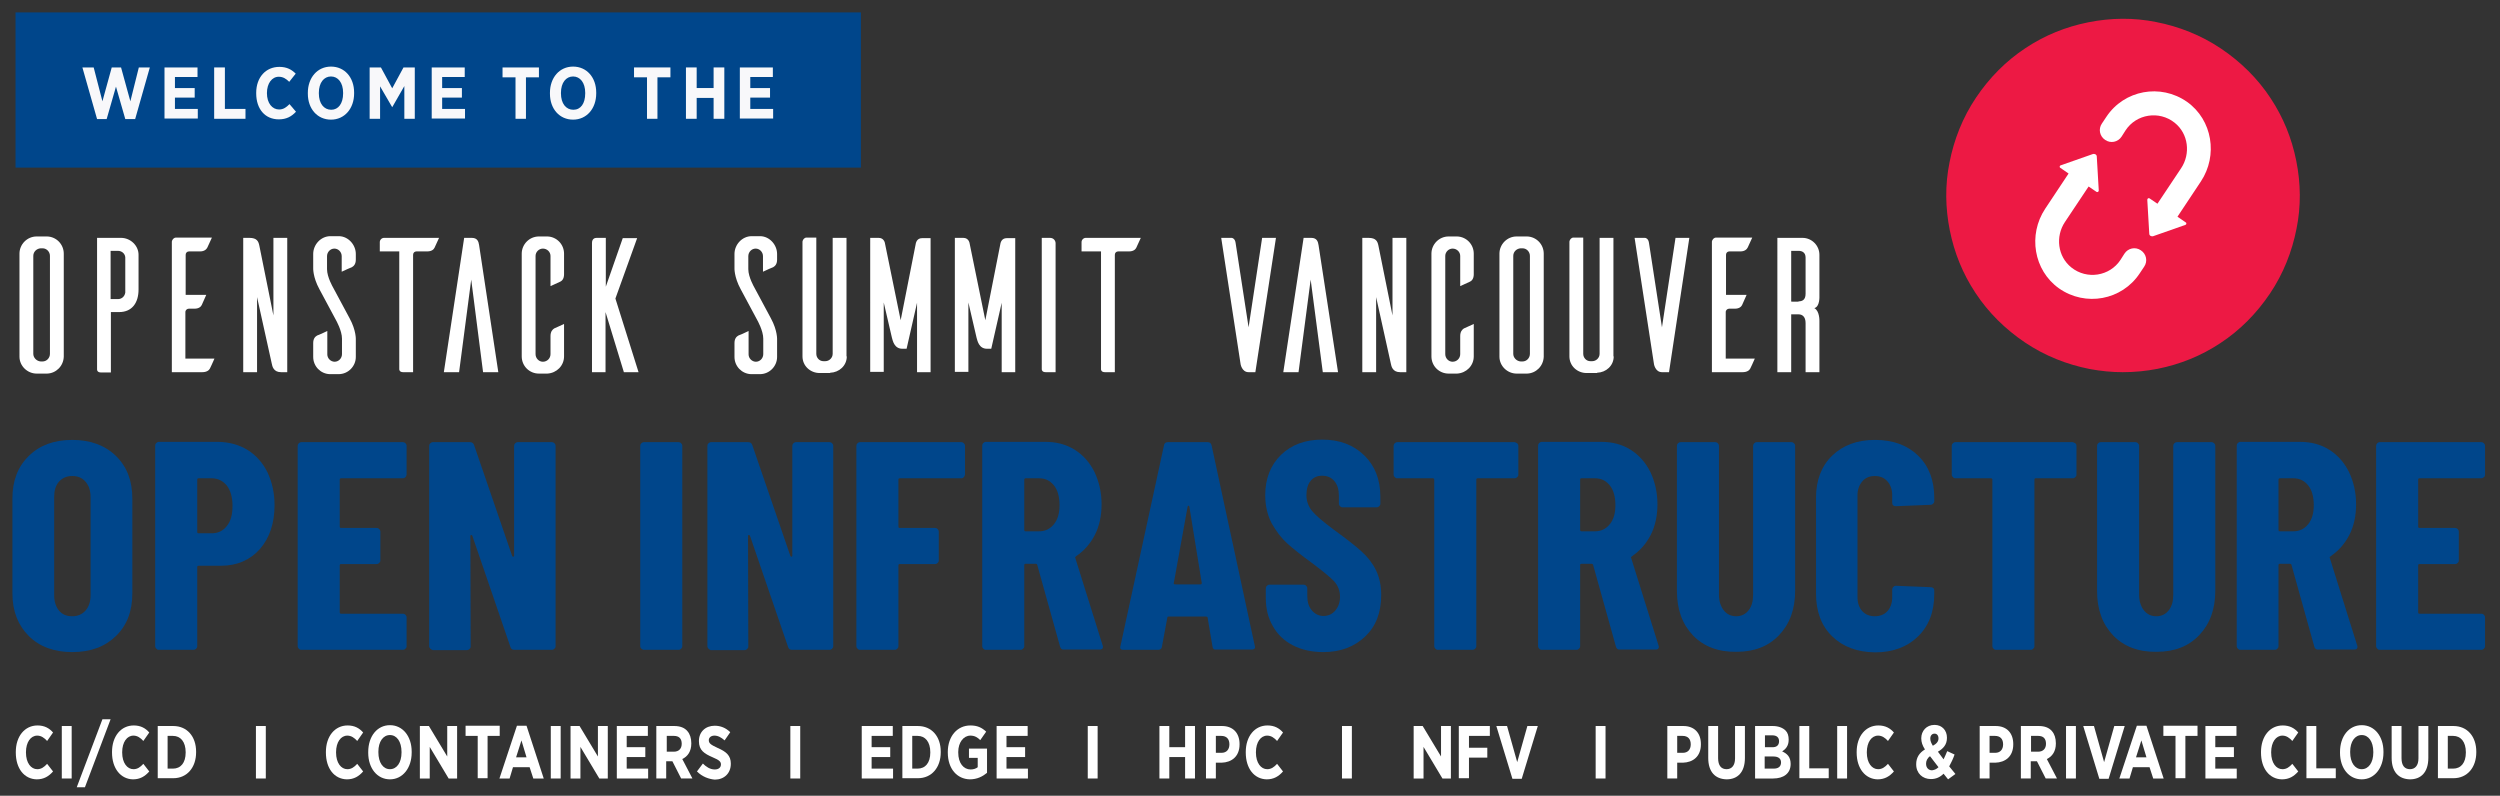 <?xml version="1.0" encoding="utf-8"?>
<!-- Generator: Adobe Illustrator 22.1.0, SVG Export Plug-In . SVG Version: 6.00 Build 0)  -->
<svg version="1.1" id="Layer_1" xmlns="http://www.w3.org/2000/svg" xmlns:xlink="http://www.w3.org/1999/xlink" x="0px" y="0px"
	 viewBox="0 0 886 282" style="enable-background:new 0 0 886 282;" xml:space="preserve">
<rect x="0" y="0" width="886" height="282" fill="#333333" stroke="none"/>
<style type="text/css">
	.st0{fill:#ED1944;}
	.st1{fill:#FFFFFF;}
	.st2{fill:#00468B;}
	.st3{fill:#F8F8FA;}
</style>
<g>
	<g>
		<g>
			<g>
				<g>
					<path class="st0" d="M752.3,131.9c-3.9,0-7.8-0.4-11.6-1.1c-8.2-1.6-16-4.7-23-9.4s-13-10.6-17.6-17.6
						c-4.5-6.8-7.5-14.2-9.1-22.2c-1.6-8-1.7-16.1-0.1-24c1.6-8.2,4.7-16,9.4-23c4.7-7,10.6-13,17.6-17.6c6.8-4.5,14.2-7.5,22.2-9.1
						c8-1.6,16.1-1.7,24-0.1c8.2,1.6,16,4.7,23,9.4s13,10.6,17.6,17.6c4.5,6.8,7.5,14.2,9.1,22.2c1.6,8,1.7,16.1,0.1,24
						c-1.6,8.2-4.7,16-9.4,23c-4.7,7-10.6,13-17.6,17.6c-6.8,4.5-14.2,7.5-22.2,9.1C760.6,131.5,756.5,131.9,752.3,131.9z"/>
				</g>
			</g>
		</g>
		<g>
			<g>
				<path class="st1" d="M753.3,46.2c3.8-5.8,11.9-7.1,17.4-2.7c4.9,3.9,5.7,11,2.3,16.1l-8.4,12.6l-2.8-1.9c-0.3-0.2-0.8,0-0.8,0.5
					l0.7,12c0,0.7,0.7,1.1,1.4,0.9l11.4-4c0.4-0.1,0.5-0.7,0.1-0.9l-2.9-2l8.3-12.5c6.1-9.2,4.1-21.8-4.9-28.2
					c-9.4-6.6-22.3-4.2-28.6,5.3l-1.6,2.4c-1.3,1.9-0.8,4.5,1.2,5.8v0c1.9,1.3,4.5,0.8,5.8-1.2L753.3,46.2z"/>
			</g>
			<g>
				<path class="st1" d="M751.5,92.1c-3.8,5.8-11.9,7.1-17.4,2.7c-4.9-3.9-5.7-11-2.3-16.1l8.4-12.6l2.8,1.9c0.3,0.2,0.8,0,0.8-0.5
					l-0.7-12c0-0.7-0.7-1.1-1.4-0.9l-11.4,4c-0.4,0.1-0.5,0.7-0.1,0.9l2.9,2l-8.3,12.5c-6.1,9.2-4.1,21.8,4.9,28.2
					c9.4,6.6,22.3,4.2,28.6-5.3l1.6-2.4c1.3-1.9,0.8-4.5-1.2-5.8v0c-1.9-1.3-4.5-0.8-5.8,1.2L751.5,92.1z"/>
			</g>
		</g>
	</g>
	<g>
		<g>
			<g>
				<path class="st1" d="M5.6,266.7v-0.2c0-5.6,3.2-9.4,7.7-9.4c2.5,0,4.2,1,5.5,2.5l-2.1,3c-1-1.1-2.1-1.9-3.5-1.9
					c-2.3,0-4,2.3-4,5.9v0.1c0,3.7,1.8,5.9,4,5.9c1.4,0,2.4-0.7,3.5-1.9l2.1,2.7c-1.5,1.7-3.2,2.8-5.8,2.8
					C8.6,276.1,5.6,272.4,5.6,266.7z"/>
				<path class="st1" d="M21.9,257.3h3.5v18.6h-3.5V257.3z"/>
				<path class="st1" d="M36.3,254.9h2.9L30.1,279h-2.9L36.3,254.9z"/>
				<path class="st1" d="M39.7,266.7v-0.2c0-5.6,3.2-9.4,7.7-9.4c2.5,0,4.2,1,5.5,2.5l-2.1,3c-1-1.1-2.1-1.9-3.5-1.9
					c-2.3,0-4,2.3-4,5.9v0.1c0,3.7,1.8,5.9,4,5.9c1.4,0,2.4-0.7,3.5-1.9l2.1,2.7c-1.5,1.7-3.2,2.8-5.8,2.8
					C42.8,276.1,39.7,272.4,39.7,266.7z"/>
				<path class="st1" d="M55.9,257.3h5.5c4.9,0,8.1,3.7,8.1,9.1v0.2c0,5.4-3.2,9.2-8.1,9.2h-5.5V257.3z M59.4,260.8v11.6h1.9
					c2.7,0,4.5-2,4.5-5.7v-0.1c0-3.7-1.8-5.8-4.5-5.8H59.4z"/>
				<path class="st1" d="M90.7,257.3h3.5v18.6h-3.5V257.3z"/>
				<path class="st1" d="M115.5,266.7v-0.2c0-5.6,3.2-9.4,7.7-9.4c2.5,0,4.2,1,5.5,2.5l-2.1,3c-1-1.1-2.1-1.9-3.5-1.9
					c-2.3,0-4,2.3-4,5.9v0.1c0,3.7,1.8,5.9,4,5.9c1.4,0,2.4-0.7,3.5-1.9l2.1,2.7c-1.5,1.7-3.2,2.8-5.8,2.8
					C118.5,276.1,115.5,272.4,115.5,266.7z"/>
				<path class="st1" d="M130.5,266.8v-0.3c0-5.6,3.2-9.5,7.7-9.5c4.5,0,7.7,3.9,7.7,9.4v0.3c0,5.5-3.2,9.5-7.7,9.5
					C133.7,276.2,130.5,272.3,130.5,266.8z M142.3,266.7v-0.2c0-3.7-1.7-6-4.1-6c-2.4,0-4.1,2.3-4.1,5.9v0.2c0,3.7,1.7,6,4.1,6
					C140.6,272.6,142.3,270.3,142.3,266.7z"/>
				<path class="st1" d="M148.8,257.3h3.2l6.5,10.8v-10.8h3.5v18.6h-3l-6.7-11.2v11.2h-3.5V257.3z"/>
				<path class="st1" d="M169.3,260.8H165v-3.6h12.1v3.6h-4.3v15h-3.5V260.8z"/>
				<path class="st1" d="M183.2,257.2h3.4l6.1,18.7H189l-1.3-4h-5.9l-1.2,4h-3.6L183.2,257.2z M186.6,268.4l-1.8-6l-1.9,6H186.6z"/>
				<path class="st1" d="M195.2,257.3h3.5v18.6h-3.5V257.3z"/>
				<path class="st1" d="M202.2,257.3h3.2l6.5,10.8v-10.8h3.5v18.6h-3l-6.7-11.2v11.2h-3.5V257.3z"/>
				<path class="st1" d="M218.6,257.3h11v3.5h-7.5v4h6.6v3.5h-6.6v4.1h7.6v3.5h-11.1V257.3z"/>
				<path class="st1" d="M232.6,257.3h6.4c2,0,3.6,0.6,4.6,1.8c0.9,1,1.4,2.5,1.4,4.3v0.1c0,2.8-1.3,4.6-3.2,5.5l3.6,6.9h-4
					l-3.1-6.1h-2.2v6.1h-3.5V257.3z M238.8,266.4c1.8,0,2.8-1.1,2.8-2.8v0c0-1.9-1-2.8-2.8-2.8h-2.5v5.6H238.8z"/>
				<path class="st1" d="M247,273.4l2.1-2.8c1.1,1.1,2.5,2.1,4.2,2.1c1.4,0,2.2-0.7,2.2-1.8v0c0-0.9-0.5-1.5-2.9-2.5
					c-3-1.3-4.9-2.5-4.9-5.7v-0.1c0-3.2,2.3-5.4,5.6-5.4c2,0,3.9,0.7,5.5,2.3l-2,2.9c-1.1-1-2.3-1.7-3.6-1.7c-1.2,0-2,0.7-2,1.6v0
					c0,1.1,0.6,1.6,3.2,2.8c3,1.3,4.6,2.7,4.6,5.5v0.1c0,3.4-2.4,5.6-5.7,5.6C251.2,276.1,248.9,275.3,247,273.4z"/>
				<path class="st1" d="M280.1,257.3h3.5v18.6h-3.5V257.3z"/>
				<path class="st1" d="M305.4,257.3h11v3.5h-7.5v4h6.6v3.5h-6.6v4.1h7.6v3.5h-11.1V257.3z"/>
				<path class="st1" d="M319.8,257.3h5.5c4.9,0,8.1,3.7,8.1,9.1v0.2c0,5.4-3.2,9.2-8.1,9.2h-5.5V257.3z M323.3,260.8v11.6h1.9
					c2.7,0,4.5-2,4.5-5.7v-0.1c0-3.7-1.8-5.8-4.5-5.8H323.3z"/>
				<path class="st1" d="M335.9,266.7v-0.2c0-5.5,3.3-9.4,8-9.4c2.4,0,4,0.7,5.6,2.2l-2.1,3c-0.9-0.9-1.9-1.6-3.5-1.6
					c-2.4,0-4.3,2.4-4.3,5.8v0.2c0,3.8,1.9,6,4.4,6c1,0,1.9-0.3,2.5-0.8v-3.3h-3.1v-3.3h6.4v8.6c-1.6,1.3-3.5,2.3-6.1,2.3
					C339.2,276.1,335.9,272.5,335.9,266.7z"/>
				<path class="st1" d="M353.2,257.3h11v3.5h-7.5v4h6.6v3.5h-6.6v4.1h7.6v3.5h-11.1V257.3z"/>
				<path class="st1" d="M385.5,257.3h3.5v18.6h-3.5V257.3z"/>
				<path class="st1" d="M410.9,257.3h3.5v7.5h5.6v-7.5h3.5v18.6H420v-7.6h-5.6v7.6h-3.5V257.3z"/>
				<path class="st1" d="M427.4,257.3h5.7c3.8,0,6.2,2.4,6.2,6.4v0.1c0,4.3-2.8,6.4-6.4,6.5h-2v5.6h-3.5V257.3z M432.9,266.8
					c1.8,0,2.8-1.2,2.8-3v0c0-1.9-1-3-2.9-3h-1.9v6H432.9z"/>
				<path class="st1" d="M441.5,266.7v-0.2c0-5.6,3.2-9.4,7.7-9.4c2.5,0,4.2,1,5.5,2.5l-2.1,3c-1-1.1-2.1-1.9-3.5-1.9
					c-2.3,0-4,2.3-4,5.9v0.1c0,3.7,1.8,5.9,4,5.9c1.4,0,2.4-0.7,3.5-1.9l2.1,2.7c-1.5,1.7-3.2,2.8-5.8,2.8
					C444.5,276.1,441.5,272.4,441.5,266.7z"/>
				<path class="st1" d="M475.6,257.3h3.5v18.6h-3.5V257.3z"/>
				<path class="st1" d="M501,257.3h3.2l6.5,10.8v-10.8h3.5v18.6h-3l-6.7-11.2v11.2H501V257.3z"/>
				<path class="st1" d="M517,257.3h11v3.5h-7.4v4.2h6.5v3.5h-6.5v7.3H517V257.3z"/>
				<path class="st1" d="M530.3,257.3h3.8l3.6,12.8l3.6-12.8h3.7l-5.7,18.7H536L530.3,257.3z"/>
				<path class="st1" d="M565.5,257.3h3.5v18.6h-3.5V257.3z"/>
				<path class="st1" d="M590.9,257.3h5.7c3.8,0,6.2,2.4,6.2,6.4v0.1c0,4.3-2.8,6.4-6.4,6.5h-2v5.6h-3.5V257.3z M596.4,266.8
					c1.8,0,2.8-1.2,2.8-3v0c0-1.9-1-3-2.9-3h-1.9v6H596.4z"/>
				<path class="st1" d="M605.4,268.6v-11.3h3.5v11.4c0,2.6,1.1,3.9,3,3.9c1.8,0,3-1.3,3-3.8v-11.5h3.5v11.3c0,5.1-2.6,7.6-6.5,7.6
					C607.9,276.1,605.4,273.6,605.4,268.6z"/>
				<path class="st1" d="M622,257.3h6.3c1.9,0,3.5,0.6,4.5,1.6c0.8,0.8,1.1,1.9,1.1,3.2v0.1c0,2.2-1.1,3.3-2.3,4.1
					c1.8,0.8,3,2,3,4.4v0.1c0,3.3-2.5,5.1-6.2,5.1H622V257.3z M630.5,262.7c0-1.4-0.9-2.1-2.4-2.1h-2.6v4.2h2.5
					C629.5,264.9,630.5,264.2,630.5,262.7L630.5,262.7z M628.5,268.1h-3.1v4.3h3.2c1.6,0,2.6-0.7,2.6-2.2v0
					C631.2,268.9,630.3,268.1,628.5,268.1z"/>
				<path class="st1" d="M637.7,257.3h3.5v15h6.9v3.5h-10.4V257.3z"/>
				<path class="st1" d="M651.1,257.3h3.5v18.6h-3.5V257.3z"/>
				<path class="st1" d="M658,266.7v-0.2c0-5.6,3.2-9.4,7.7-9.4c2.5,0,4.2,1,5.5,2.5l-2.1,3c-1-1.1-2.1-1.9-3.5-1.9
					c-2.3,0-4,2.3-4,5.9v0.1c0,3.7,1.8,5.9,4,5.9c1.4,0,2.4-0.7,3.5-1.9l2.1,2.7c-1.5,1.7-3.2,2.8-5.8,2.8
					C661.1,276.1,658,272.4,658,266.7z"/>
				<path class="st1" d="M688.8,274.2c-1.2,1.2-2.6,1.9-4.5,1.9c-2.9,0-5.2-2-5.2-5.2v-0.1c0-2.3,1.1-4,3.1-5.2
					c-0.9-1.4-1.3-2.6-1.3-3.9v-0.1c0-2.5,1.8-4.7,4.7-4.7c2.7,0,4.4,2,4.4,4.5v0.1c0,2.4-1.3,3.8-3.2,4.9l2,2.7
					c0.4-0.8,0.8-1.7,1.3-2.9l2.6,1.2c-0.5,1.5-1.2,2.9-1.9,4.2l2.2,2.7l-2.6,1.9L688.8,274.2z M687,271.9L684,268
					c-1,0.7-1.4,1.7-1.4,2.6v0.1c0,1.4,0.9,2.3,2.1,2.3C685.5,272.9,686.3,272.6,687,271.9z M687,261.7L687,261.7
					c0-1.1-0.6-1.7-1.4-1.7c-0.9,0-1.5,0.7-1.5,1.7v0.1c0,0.8,0.3,1.5,0.9,2.5C686.3,263.6,687,262.8,687,261.7z"/>
				<path class="st1" d="M701.6,257.3h5.7c3.8,0,6.2,2.4,6.2,6.4v0.1c0,4.3-2.8,6.4-6.4,6.5h-2v5.6h-3.5V257.3z M707.1,266.8
					c1.8,0,2.8-1.2,2.8-3v0c0-1.9-1-3-2.9-3h-1.9v6H707.1z"/>
				<path class="st1" d="M716.2,257.3h6.4c2,0,3.6,0.6,4.6,1.8c0.9,1,1.4,2.5,1.4,4.3v0.1c0,2.8-1.3,4.6-3.2,5.5l3.6,6.9h-4
					l-3.1-6.1h-2.2v6.1h-3.5V257.3z M722.3,266.4c1.8,0,2.8-1.1,2.8-2.8v0c0-1.9-1-2.8-2.8-2.8h-2.5v5.6H722.3z"/>
				<path class="st1" d="M732.2,257.3h3.5v18.6h-3.5V257.3z"/>
				<path class="st1" d="M738.3,257.3h3.8l3.6,12.8l3.6-12.8h3.7l-5.7,18.7H744L738.3,257.3z"/>
				<path class="st1" d="M757.3,257.2h3.4l6.1,18.7h-3.7l-1.3-4h-5.9l-1.2,4h-3.6L757.3,257.2z M760.7,268.4l-1.8-6l-1.9,6H760.7z"
					/>
				<path class="st1" d="M771,260.8h-4.3v-3.6h12.1v3.6h-4.3v15H771V260.8z"/>
				<path class="st1" d="M781.6,257.3h11v3.5h-7.5v4h6.6v3.5h-6.6v4.1h7.6v3.5h-11.1V257.3z"/>
				<path class="st1" d="M801.3,266.7v-0.2c0-5.6,3.2-9.4,7.7-9.4c2.5,0,4.2,1,5.5,2.5l-2.1,3c-1-1.1-2.1-1.9-3.5-1.9
					c-2.3,0-4,2.3-4,5.9v0.1c0,3.7,1.8,5.9,4,5.9c1.4,0,2.4-0.7,3.5-1.9l2.1,2.7c-1.5,1.7-3.2,2.8-5.8,2.8
					C804.3,276.1,801.3,272.4,801.3,266.7z"/>
				<path class="st1" d="M817.4,257.3h3.5v15h6.9v3.5h-10.4V257.3z"/>
				<path class="st1" d="M829.3,266.8v-0.3c0-5.6,3.2-9.5,7.7-9.5c4.5,0,7.7,3.9,7.7,9.4v0.3c0,5.5-3.2,9.5-7.7,9.5
					C832.5,276.2,829.3,272.3,829.3,266.8z M841.1,266.7v-0.2c0-3.7-1.7-6-4.1-6c-2.4,0-4.1,2.3-4.1,5.9v0.2c0,3.7,1.7,6,4.1,6
					C839.4,272.6,841.1,270.3,841.1,266.7z"/>
				<path class="st1" d="M847.6,268.6v-11.3h3.5v11.4c0,2.6,1.1,3.9,3,3.9c1.8,0,3-1.3,3-3.8v-11.5h3.5v11.3c0,5.1-2.6,7.6-6.5,7.6
					C850.1,276.1,847.6,273.6,847.6,268.6z"/>
				<path class="st1" d="M864,257.3h5.5c4.9,0,8.1,3.7,8.1,9.1v0.2c0,5.4-3.2,9.2-8.1,9.2H864V257.3z M867.5,260.8v11.6h1.9
					c2.7,0,4.5-2,4.5-5.7v-0.1c0-3.7-1.8-5.8-4.5-5.8H867.5z"/>
			</g>
			<rect x="5.5" y="4.4" class="st2" width="299.6" height="55"/>
			<g>
				<path class="st3" d="M29.2,23.9h4l3.1,12l3.3-12h3.3l3.3,12l3-12h3.9l-5.2,18.3h-3.5l-3.3-11.5l-3.3,11.5h-3.4L29.2,23.9z"/>
				<path class="st3" d="M58.3,23.9H70v3.4h-8v3.9h7v3.4h-7v4h8.1v3.4H58.3V23.9z"/>
				<path class="st3" d="M75.9,23.9h3.8v14.7H87v3.5H75.9V23.9z"/>
				<path class="st3" d="M90.8,33.1v-0.2c0-5.5,3.4-9.2,8.2-9.2c2.7,0,4.4,1,5.8,2.4l-2.3,2.9c-1.1-1.1-2.2-1.8-3.7-1.8
					c-2.4,0-4.2,2.3-4.2,5.8V33c0,3.6,1.9,5.8,4.3,5.8c1.5,0,2.5-0.7,3.7-1.9l2.3,2.7c-1.6,1.7-3.4,2.7-6.1,2.7
					C94,42.3,90.8,38.7,90.8,33.1z"/>
				<path class="st3" d="M109.1,33.2v-0.3c0-5.4,3.4-9.3,8.2-9.3c4.8,0,8.2,3.8,8.2,9.2v0.3c0,5.4-3.4,9.3-8.2,9.3
					C112.5,42.4,109.1,38.6,109.1,33.2z M121.6,33.1v-0.2c0-3.6-1.8-5.8-4.3-5.8c-2.5,0-4.3,2.2-4.3,5.8v0.2c0,3.6,1.8,5.8,4.4,5.8
					C119.9,38.9,121.6,36.7,121.6,33.1z"/>
				<path class="st3" d="M131.1,23.9h3.9l4,7.4l4-7.4h4v18.2h-3.7V30.5l-4.3,7.5H139l-4.3-7.4v11.5h-3.7V23.9z"/>
				<path class="st3" d="M153,23.9h11.7v3.4h-8v3.9h7v3.4h-7v4h8.1v3.4H153V23.9z"/>
				<path class="st3" d="M182.7,27.4h-4.6v-3.5H191v3.5h-4.6v14.7h-3.7V27.4z"/>
				<path class="st3" d="M194.9,33.2v-0.3c0-5.4,3.4-9.3,8.2-9.3c4.8,0,8.2,3.8,8.2,9.2v0.3c0,5.4-3.4,9.3-8.2,9.3
					C198.3,42.4,194.9,38.6,194.9,33.2z M207.4,33.1v-0.2c0-3.6-1.8-5.8-4.3-5.8c-2.5,0-4.3,2.2-4.3,5.8v0.2c0,3.6,1.8,5.8,4.4,5.8
					S207.4,36.7,207.4,33.1z"/>
				<path class="st3" d="M229.3,27.4h-4.6v-3.5h12.9v3.5H233v14.7h-3.7V27.4z"/>
				<path class="st3" d="M243.1,23.9h3.8v7.3h6v-7.3h3.8v18.2h-3.8v-7.4h-6v7.4h-3.8V23.9z"/>
				<path class="st3" d="M262.2,23.9h11.7v3.4h-8v3.9h7v3.4h-7v4h8.1v3.4h-11.8V23.9z"/>
			</g>
			<g>
				<g>
					<path class="st2" d="M10.2,225.4c-3.8-3.8-5.8-8.8-5.8-15.1v-33.6c0-6.3,1.9-11.3,5.8-15.1c3.8-3.8,9-5.7,15.4-5.7
						c6.4,0,11.6,1.9,15.5,5.7c3.9,3.8,5.8,8.8,5.8,15.1v33.6c0,6.3-1.9,11.3-5.8,15.1c-3.9,3.8-9,5.7-15.5,5.7
						C19.2,231.1,14,229.2,10.2,225.4z M30.3,216.4c1.2-1.4,1.8-3.2,1.8-5.4v-34.9c0-2.2-0.6-4-1.8-5.4c-1.2-1.4-2.8-2-4.7-2
						c-2,0-3.5,0.7-4.7,2c-1.2,1.4-1.7,3.2-1.7,5.4v34.9c0,2.2,0.6,4,1.7,5.4c1.2,1.4,2.7,2,4.7,2C27.6,218.4,29.1,217.7,30.3,216.4
						z"/>
					<path class="st2" d="M87.8,159.5c3,1.9,5.3,4.5,7,7.9c1.6,3.4,2.5,7.3,2.5,11.6c0,6.5-1.8,11.7-5.2,15.6
						c-3.5,3.9-8.1,5.9-13.8,5.9h-7.9c-0.4,0-0.5,0.2-0.5,0.5V229c0,0.4-0.1,0.6-0.4,0.9c-0.2,0.2-0.5,0.4-0.9,0.4H56.3
						c-0.4,0-0.6-0.1-0.9-0.4c-0.2-0.2-0.4-0.5-0.4-0.9v-71.1c0-0.3,0.1-0.6,0.4-0.9c0.2-0.2,0.5-0.4,0.9-0.4h21.2
						C81.3,156.7,84.7,157.6,87.8,159.5z M80.4,186.4c1.4-1.7,2-4.1,2-7.1c0-3.1-0.7-5.5-2-7.2c-1.4-1.7-3.2-2.6-5.4-2.6h-4.6
						c-0.4,0-0.5,0.2-0.5,0.5v18.5c0,0.4,0.2,0.5,0.5,0.5h4.6C77.2,189,79,188.2,80.4,186.4z"/>
					<path class="st2" d="M143.7,169.1c-0.2,0.2-0.5,0.4-0.9,0.4h-21.9c-0.4,0-0.5,0.2-0.5,0.5v16.6c0,0.4,0.2,0.5,0.5,0.5h12.6
						c0.3,0,0.6,0.1,0.9,0.4c0.2,0.2,0.4,0.5,0.4,0.9v10.2c0,0.4-0.1,0.6-0.4,0.9c-0.2,0.2-0.5,0.4-0.9,0.4h-12.6
						c-0.4,0-0.5,0.2-0.5,0.5V217c0,0.4,0.2,0.5,0.5,0.5h21.9c0.3,0,0.6,0.1,0.9,0.4c0.2,0.2,0.4,0.5,0.4,0.9V229
						c0,0.4-0.1,0.6-0.4,0.9c-0.2,0.2-0.5,0.4-0.9,0.4h-36c-0.4,0-0.6-0.1-0.9-0.4c-0.2-0.2-0.4-0.5-0.4-0.9v-71
						c0-0.3,0.1-0.6,0.4-0.9c0.2-0.2,0.5-0.4,0.9-0.4h36c0.3,0,0.6,0.1,0.9,0.4c0.2,0.2,0.4,0.5,0.4,0.9v10.2
						C144,168.6,143.9,168.9,143.7,169.1z"/>
					<path class="st2" d="M152.5,229.9c-0.2-0.2-0.4-0.5-0.4-0.9v-71c0-0.3,0.1-0.6,0.4-0.9c0.2-0.2,0.5-0.4,0.9-0.4h13.2
						c0.7,0,1.2,0.4,1.4,1l13.5,39.3c0.1,0.2,0.2,0.3,0.4,0.3c0.2,0,0.3-0.2,0.3-0.4V158c0-0.3,0.1-0.6,0.4-0.9
						c0.2-0.2,0.5-0.4,0.9-0.4h12.1c0.3,0,0.6,0.1,0.9,0.4c0.2,0.2,0.4,0.5,0.4,0.9v71c0,0.4-0.1,0.6-0.4,0.9
						c-0.2,0.2-0.5,0.4-0.9,0.4h-13.3c-0.7,0-1.2-0.3-1.4-1l-13.5-39.4c-0.1-0.2-0.2-0.3-0.4-0.3c-0.2,0-0.3,0.1-0.3,0.3l0.1,39.2
						c0,0.4-0.1,0.6-0.4,0.9c-0.2,0.2-0.5,0.4-0.9,0.4h-12.1C153,230.3,152.7,230.1,152.5,229.9z"/>
					<path class="st2" d="M227.3,229.9c-0.2-0.2-0.4-0.5-0.4-0.9v-71c0-0.3,0.1-0.6,0.4-0.9c0.2-0.2,0.5-0.4,0.9-0.4h12.3
						c0.3,0,0.6,0.1,0.9,0.4c0.2,0.2,0.4,0.5,0.4,0.9v71c0,0.4-0.1,0.6-0.4,0.9c-0.2,0.2-0.5,0.4-0.9,0.4h-12.3
						C227.9,230.3,227.6,230.1,227.3,229.9z"/>
					<path class="st2" d="M251.1,229.9c-0.2-0.2-0.4-0.5-0.4-0.9v-71c0-0.3,0.1-0.6,0.4-0.9c0.2-0.2,0.5-0.4,0.9-0.4h13.2
						c0.7,0,1.2,0.4,1.4,1l13.5,39.3c0.1,0.2,0.2,0.3,0.4,0.3c0.2,0,0.3-0.2,0.3-0.4V158c0-0.3,0.1-0.6,0.4-0.9
						c0.2-0.2,0.5-0.4,0.9-0.4H294c0.3,0,0.6,0.1,0.9,0.4c0.2,0.2,0.4,0.5,0.4,0.9v71c0,0.4-0.1,0.6-0.4,0.9
						c-0.2,0.2-0.5,0.4-0.9,0.4h-13.3c-0.7,0-1.2-0.3-1.4-1l-13.5-39.4c-0.1-0.2-0.2-0.3-0.4-0.3c-0.2,0-0.3,0.1-0.3,0.3l0.1,39.2
						c0,0.4-0.1,0.6-0.4,0.9c-0.2,0.2-0.5,0.4-0.9,0.4h-12.1C251.6,230.3,251.3,230.1,251.1,229.9z"/>
					<path class="st2" d="M341.6,169.1c-0.2,0.2-0.5,0.4-0.9,0.4h-21.8c-0.4,0-0.5,0.2-0.5,0.5v16.6c0,0.4,0.2,0.5,0.5,0.5h12.5
						c0.3,0,0.6,0.1,0.9,0.4c0.2,0.2,0.4,0.5,0.4,0.9v10.2c0,0.4-0.1,0.6-0.4,0.9c-0.2,0.2-0.5,0.4-0.9,0.4h-12.5
						c-0.4,0-0.5,0.2-0.5,0.5V229c0,0.4-0.1,0.6-0.4,0.9c-0.2,0.2-0.5,0.4-0.9,0.4h-12.3c-0.4,0-0.6-0.1-0.9-0.4
						c-0.2-0.2-0.4-0.5-0.4-0.9v-71c0-0.3,0.1-0.6,0.4-0.9c0.2-0.2,0.5-0.4,0.9-0.4h35.9c0.3,0,0.6,0.1,0.9,0.4
						c0.2,0.2,0.4,0.5,0.4,0.9v10.2C341.9,168.6,341.8,168.9,341.6,169.1z"/>
					<path class="st2" d="M375.7,229.2l-8.1-29c-0.1-0.3-0.3-0.4-0.5-0.4h-3.6c-0.4,0-0.5,0.2-0.5,0.5V229c0,0.4-0.1,0.6-0.4,0.9
						c-0.2,0.2-0.5,0.4-0.9,0.4h-12.3c-0.4,0-0.6-0.1-0.9-0.4c-0.2-0.2-0.4-0.5-0.4-0.9v-71.1c0-0.3,0.1-0.6,0.4-0.9
						c0.2-0.2,0.5-0.4,0.9-0.4h21.2c3.8,0,7.3,0.9,10.3,2.8c3,1.9,5.3,4.5,7,7.9c1.6,3.4,2.5,7.2,2.5,11.4c0,4.1-0.8,7.8-2.4,10.9
						c-1.6,3.1-3.8,5.6-6.6,7.5c-0.1,0.1-0.2,0.2-0.3,0.3c-0.1,0.1-0.1,0.2,0,0.4l9.7,31l0.1,0.4c0,0.7-0.4,1-1.2,1h-12.6
						C376.4,230.3,375.9,229.9,375.7,229.2z M363,170v17.8c0,0.4,0.2,0.5,0.5,0.5h4.7c2.2,0,3.9-0.8,5.3-2.5c1.4-1.7,2-4,2-6.8
						c0-3-0.7-5.4-2-7c-1.4-1.7-3.1-2.5-5.3-2.5h-4.7C363.2,169.5,363,169.7,363,170z"/>
					<path class="st2" d="M429.7,229.1L428,219c0-0.3-0.2-0.5-0.6-0.5h-13.1c-0.4,0-0.6,0.1-0.6,0.4l-1.9,10.2
						c-0.1,0.8-0.5,1.2-1.4,1.2h-12.3c-0.9,0-1.3-0.5-1-1.4l15.4-71c0.1-0.8,0.6-1.2,1.4-1.2H428c0.8,0,1.2,0.4,1.4,1.2l15.3,71
						l0.1,0.4c0,0.6-0.4,0.9-1.2,0.9h-12.6C430.2,230.3,429.8,229.9,429.7,229.1z M416.5,207.1h9c0.3,0,0.4-0.2,0.4-0.5l-4.4-27.1
						c-0.1-0.2-0.2-0.3-0.3-0.3c-0.1,0-0.2,0.1-0.3,0.3l-4.9,27.1C415.9,206.9,416,207.1,416.5,207.1z"/>
					<path class="st2" d="M458.2,228.7c-3.1-1.6-5.5-3.9-7.1-6.8c-1.7-2.9-2.5-6.2-2.5-10v-3.4c0-0.3,0.1-0.6,0.4-0.9
						c0.2-0.2,0.5-0.4,0.9-0.4h12.1c0.3,0,0.6,0.1,0.9,0.4c0.2,0.2,0.4,0.5,0.4,0.9v2.6c0,2.2,0.5,3.9,1.6,5.2c1.1,1.3,2.5,2,4.1,2
						c1.7,0,3.1-0.6,4.2-1.9c1.1-1.3,1.7-2.9,1.7-4.9c0-2.1-0.7-3.9-2-5.4c-1.4-1.5-4.1-3.7-8.1-6.7c-3.5-2.5-6.3-4.8-8.5-6.7
						c-2.2-2-4-4.4-5.6-7.2c-1.5-2.9-2.3-6.2-2.3-10c0-5.9,1.9-10.7,5.6-14.3c3.7-3.6,8.6-5.4,14.6-5.4c6.2,0,11.1,1.9,14.9,5.6
						c3.8,3.7,5.7,8.6,5.7,14.6v2.5c0,0.4-0.1,0.6-0.4,0.9c-0.2,0.2-0.5,0.4-0.9,0.4h-12.1c-0.4,0-0.6-0.1-0.9-0.4
						c-0.2-0.2-0.4-0.5-0.4-0.9v-2.8c0-2.2-0.5-3.9-1.6-5.2c-1.1-1.3-2.5-1.9-4.4-1.9c-1.7,0-3,0.6-4,1.8c-1,1.2-1.5,2.9-1.5,5.1
						c0,2.1,0.7,4,2,5.6c1.3,1.6,3.9,3.8,7.8,6.7c4.3,3.1,7.6,5.7,9.8,7.7c2.2,2,3.9,4.2,5.1,6.7c1.2,2.5,1.8,5.4,1.8,8.7
						c0,6.2-1.9,11.1-5.7,14.7c-3.8,3.6-8.7,5.5-14.8,5.5C464.9,231.1,461.3,230.3,458.2,228.7z"/>
					<path class="st2" d="M537.7,157.1c0.2,0.2,0.4,0.5,0.4,0.9v10.2c0,0.4-0.1,0.6-0.4,0.9c-0.2,0.2-0.5,0.4-0.9,0.4h-13.1
						c-0.4,0-0.5,0.2-0.5,0.5v59c0,0.4-0.1,0.6-0.4,0.9c-0.2,0.2-0.5,0.4-0.9,0.4h-12.3c-0.4,0-0.6-0.1-0.9-0.4
						c-0.2-0.2-0.4-0.5-0.4-0.9v-59c0-0.3-0.2-0.5-0.5-0.5h-12.6c-0.4,0-0.6-0.1-0.9-0.4c-0.2-0.2-0.4-0.5-0.4-0.9V158
						c0-0.3,0.1-0.6,0.4-0.9c0.2-0.2,0.5-0.4,0.9-0.4h41.6C537.1,156.8,537.4,156.9,537.7,157.1z"/>
					<path class="st2" d="M572.7,229.2l-8.1-29c-0.1-0.3-0.3-0.4-0.5-0.4h-3.6c-0.4,0-0.5,0.2-0.5,0.5V229c0,0.4-0.1,0.6-0.4,0.9
						c-0.2,0.2-0.5,0.4-0.9,0.4h-12.3c-0.4,0-0.6-0.1-0.9-0.4c-0.2-0.2-0.4-0.5-0.4-0.9v-71.1c0-0.3,0.1-0.6,0.4-0.9
						c0.2-0.2,0.5-0.4,0.9-0.4h21.2c3.8,0,7.3,0.9,10.3,2.8c3,1.9,5.3,4.5,7,7.9c1.6,3.4,2.5,7.2,2.5,11.4c0,4.1-0.8,7.8-2.4,10.9
						c-1.6,3.1-3.8,5.6-6.6,7.5c-0.1,0.1-0.2,0.2-0.3,0.3c-0.1,0.1-0.1,0.2,0,0.4l9.7,31l0.1,0.4c0,0.7-0.4,1-1.2,1h-12.6
						C573.4,230.3,572.9,229.9,572.7,229.2z M560,170v17.8c0,0.4,0.2,0.5,0.5,0.5h4.7c2.2,0,3.9-0.8,5.3-2.5c1.4-1.7,2-4,2-6.8
						c0-3-0.7-5.4-2-7c-1.4-1.7-3.1-2.5-5.3-2.5h-4.7C560.1,169.5,560,169.7,560,170z"/>
					<path class="st2" d="M600,225.2c-3.8-4-5.7-9.2-5.7-15.8V158c0-0.3,0.1-0.6,0.4-0.9c0.2-0.2,0.5-0.4,0.9-0.4h12.3
						c0.3,0,0.6,0.1,0.9,0.4c0.2,0.2,0.4,0.5,0.4,0.9v52.8c0,2.2,0.6,4.1,1.7,5.5c1.1,1.4,2.6,2.1,4.4,2.1c1.8,0,3.3-0.7,4.4-2.1
						c1.1-1.4,1.6-3.2,1.6-5.5V158c0-0.3,0.1-0.6,0.4-0.9c0.2-0.2,0.5-0.4,0.9-0.4h12.3c0.3,0,0.6,0.1,0.9,0.4
						c0.2,0.2,0.4,0.5,0.4,0.9v51.3c0,6.6-1.9,11.8-5.7,15.8c-3.8,4-8.8,5.9-15.1,5.9C608.9,231.1,603.8,229.1,600,225.2z"/>
					<path class="st2" d="M649.3,225.5c-3.8-3.7-5.7-8.8-5.7-15.1v-34c0-6.2,1.9-11.2,5.7-14.9c3.8-3.7,8.9-5.6,15.2-5.6
						c6.4,0,11.5,1.9,15.3,5.6c3.8,3.7,5.7,8.7,5.7,14.9v1.2c0,0.4-0.1,0.6-0.4,0.9c-0.2,0.2-0.5,0.4-0.9,0.4l-12.3,0.5
						c-0.8,0-1.3-0.4-1.3-1.2v-2.7c0-2-0.6-3.7-1.7-4.9c-1.1-1.3-2.6-1.9-4.5-1.9c-1.8,0-3.3,0.6-4.4,1.9c-1.1,1.3-1.7,2.9-1.7,4.9
						v36.2c0,2,0.6,3.7,1.7,4.9c1.1,1.2,2.6,1.8,4.4,1.8c1.9,0,3.4-0.6,4.5-1.8c1.1-1.2,1.7-2.9,1.7-4.9v-2.8c0-0.3,0.1-0.6,0.4-0.9
						c0.2-0.2,0.5-0.4,0.9-0.4l12.3,0.5c0.8,0,1.3,0.4,1.3,1.2v1.2c0,6.3-1.9,11.3-5.8,15.1c-3.8,3.7-8.9,5.6-15.2,5.6
						C658.1,231.1,653.1,229.2,649.3,225.5z"/>
					<path class="st2" d="M735.5,157.1c0.2,0.2,0.4,0.5,0.4,0.9v10.2c0,0.4-0.1,0.6-0.4,0.9c-0.2,0.2-0.5,0.4-0.9,0.4h-13.1
						c-0.4,0-0.5,0.2-0.5,0.5v59c0,0.4-0.1,0.6-0.4,0.9c-0.2,0.2-0.5,0.4-0.9,0.4h-12.3c-0.4,0-0.6-0.1-0.9-0.4
						c-0.2-0.2-0.4-0.5-0.4-0.9v-59c0-0.3-0.2-0.5-0.5-0.5H693c-0.4,0-0.6-0.1-0.9-0.4c-0.2-0.2-0.4-0.5-0.4-0.9V158
						c0-0.3,0.1-0.6,0.4-0.9c0.2-0.2,0.5-0.4,0.9-0.4h41.6C734.9,156.8,735.2,156.9,735.5,157.1z"/>
					<path class="st2" d="M748.9,225.2c-3.8-4-5.7-9.2-5.7-15.8V158c0-0.3,0.1-0.6,0.4-0.9c0.2-0.2,0.5-0.4,0.9-0.4h12.3
						c0.3,0,0.6,0.1,0.9,0.4c0.2,0.2,0.4,0.5,0.4,0.9v52.8c0,2.2,0.6,4.1,1.7,5.5c1.1,1.4,2.6,2.1,4.4,2.1c1.8,0,3.3-0.7,4.4-2.1
						c1.1-1.4,1.6-3.2,1.6-5.5V158c0-0.3,0.1-0.6,0.4-0.9c0.2-0.2,0.5-0.4,0.9-0.4h12.3c0.3,0,0.6,0.1,0.9,0.4
						c0.2,0.2,0.4,0.5,0.4,0.9v51.3c0,6.6-1.9,11.8-5.7,15.8c-3.8,4-8.8,5.9-15.1,5.9C757.8,231.1,752.7,229.1,748.9,225.2z"/>
					<path class="st2" d="M820.2,229.2l-8.1-29c-0.1-0.3-0.3-0.4-0.5-0.4H808c-0.4,0-0.5,0.2-0.5,0.5V229c0,0.4-0.1,0.6-0.4,0.9
						c-0.2,0.2-0.5,0.4-0.9,0.4H794c-0.4,0-0.6-0.1-0.9-0.4c-0.2-0.2-0.4-0.5-0.4-0.9v-71.1c0-0.3,0.1-0.6,0.4-0.9
						c0.2-0.2,0.5-0.4,0.9-0.4h21.2c3.8,0,7.3,0.9,10.3,2.8c3,1.9,5.3,4.5,7,7.9c1.6,3.4,2.5,7.2,2.5,11.4c0,4.1-0.8,7.8-2.4,10.9
						c-1.6,3.1-3.8,5.6-6.6,7.5c-0.1,0.1-0.2,0.2-0.3,0.3c-0.1,0.1-0.1,0.2,0,0.4l9.7,31l0.1,0.4c0,0.7-0.4,1-1.2,1h-12.6
						C820.9,230.3,820.4,229.9,820.2,229.2z M807.5,170v17.8c0,0.4,0.2,0.5,0.5,0.5h4.7c2.2,0,3.9-0.8,5.3-2.5c1.4-1.7,2-4,2-6.8
						c0-3-0.7-5.4-2-7c-1.4-1.7-3.1-2.5-5.3-2.5H808C807.7,169.5,807.5,169.7,807.5,170z"/>
					<path class="st2" d="M880.3,169.1c-0.2,0.2-0.5,0.4-0.9,0.4h-21.9c-0.4,0-0.5,0.2-0.5,0.5v16.6c0,0.4,0.2,0.5,0.5,0.5h12.6
						c0.3,0,0.6,0.1,0.9,0.4c0.2,0.2,0.4,0.5,0.4,0.9v10.2c0,0.4-0.1,0.6-0.4,0.9c-0.2,0.2-0.5,0.4-0.9,0.4h-12.6
						c-0.4,0-0.5,0.2-0.5,0.5V217c0,0.4,0.2,0.5,0.5,0.5h21.9c0.3,0,0.6,0.1,0.9,0.4c0.2,0.2,0.4,0.5,0.4,0.9V229
						c0,0.4-0.1,0.6-0.4,0.9c-0.2,0.2-0.5,0.4-0.9,0.4h-36c-0.4,0-0.6-0.1-0.9-0.4c-0.2-0.2-0.4-0.5-0.4-0.9v-71
						c0-0.3,0.1-0.6,0.4-0.9c0.2-0.2,0.5-0.4,0.9-0.4h36c0.3,0,0.6,0.1,0.9,0.4c0.2,0.2,0.4,0.5,0.4,0.9v10.2
						C880.7,168.6,880.6,168.9,880.3,169.1z"/>
				</g>
			</g>
			<g>
				<path class="st1" d="M16.7,83.8c3.3,0.1,5.9,2.8,5.9,6.1v36.5c-0.1,3.3-2.7,5.9-5.9,6H13c-3.3,0-6.1-2.7-6.1-6V89.9
					c0-3.3,2.7-6.1,6.1-6.1H16.7z M15.1,128.1c1.4,0,2.6-1.2,2.6-2.7V90.7c0-1.5-1.2-2.7-2.6-2.7h-0.7c-1.4,0.1-2.6,1.2-2.6,2.7
					v34.7c0,1.4,1.2,2.6,2.6,2.7H15.1z"/>
				<path class="st1" d="M42.9,84.3c3.3,0,6.2,2.7,6.2,6v12.3c0,4.6-2.2,8-6.9,8h-2.9v21.4h-3.5c-1.2,0-1.4-0.7-1.4-1V84.3H42.9z
					 M44.4,91.2c-0.1-1.3-1.2-2.3-2.6-2.3h-2.6V106h2.6c1.4,0,2.4-1,2.6-2.3V91.2z"/>
				<path class="st1" d="M76,127.1c-0.5,1.2-1.4,3.1-1.6,3.5c-0.3,0.6-1.1,1.3-2.7,1.3H60.9V85.6c0.1-0.7,0.7-1.4,1.5-1.4h12.7
					l-1.6,3.5c-0.3,0.6-1,1.4-2.6,1.4H67c-0.7,0-1.2,0.5-1.2,1.2v14.2h7.3c-0.5,1.2-1.4,3.2-1.6,3.6c-0.3,0.6-1,1.3-2.6,1.3h-2
					c-0.6,0-1.2,0.5-1.2,1.2v16.5H76z"/>
				<path class="st1" d="M101.8,131.9h-2.2c-2.7,0-3.1-2.1-3.3-3.1l-5.2-23.5v26.6h-4.9V84.3h2.2c2.7,0,3.2,1.3,3.5,2.7l5,24.8V84.3
					h4.9V131.9z"/>
				<path class="st1" d="M121.1,96.3v-5.5c0-1.5-1.2-2.7-2.6-2.7c-1.4,0-2.6,1.2-2.6,2.7v4.6c0,2.8,2.1,6.4,2.1,6.4l5.9,11
					c2.4,4.4,2.2,7.6,2.2,7.6v6.1c0,3.3-2.7,6.1-6.1,6.1h-3.1c-3.3-0.1-5.9-2.8-5.9-6.1v-4.9c0-1.6,0.7-2.3,1.4-2.7
					c0.4-0.1,2.4-1,3.6-1.6v8.3c0,1.4,1.2,2.6,2.6,2.6c1.4,0,2.6-1.2,2.6-2.7V120c0-2.8-2.1-6.5-2.1-6.5l-5.9-11
					c-2.4-4.4-2.2-7.6-2.2-7.6v-4.9c0-3.3,2.7-6.3,6.1-6.3h3.1c3.3,0.1,5.9,3.1,5.9,6.3V92c0,1.6-0.7,2.3-1.4,2.7
					C124.3,94.8,122.4,95.7,121.1,96.3z"/>
				<path class="st1" d="M154,87.8c-0.3,0.6-1,1.3-2.6,1.3h-3.8c-0.7,0-1.2,0.5-1.2,1.2v41.6h-3.5c-1.2,0-1.4-0.7-1.4-1V89.1h-6.9
					v-3.3c0-0.8,0.7-1.5,1.5-1.5h19.5L154,87.8z"/>
				<path class="st1" d="M176.6,131.9h-5.4L167,99.1l-4.3,32.8h-5.4l7.2-47.6h2.7c2,0,2.4,1.3,2.6,2.6L176.6,131.9z"/>
				<path class="st1" d="M199.9,126.3c0,3.3-2.6,5.9-5.9,6.1h-3c-3.4,0-6.1-2.7-6.1-6.1V89.9c0-3.3,2.7-6.1,6.1-6.1h3
					c3.3,0.1,5.9,2.8,5.9,6.1v7.3c0,1.6-0.7,2.3-1.3,2.6l-3.5,1.6V90.7c0-1.4-1.2-2.6-2.7-2.6c-1.4,0-2.6,1.2-2.6,2.6v34.8
					c0,1.5,1.2,2.7,2.6,2.7c1.5,0,2.7-1.2,2.7-2.7v-6.4c0-1.6,0.7-2.3,1.3-2.7c0.4-0.2,2.3-1,3.5-1.6V126.3z"/>
				<path class="st1" d="M221.1,131.9l-6.5-21.3v21.3h-4.8V86.1c0-1.5,1-1.8,1.6-1.8h3.3v17.3l6-17.2h5.1l-7.7,21.4l8.2,26.1H221.1z
					"/>
				<path class="st1" d="M270.4,96.3v-5.5c0-1.5-1.2-2.7-2.6-2.7s-2.6,1.2-2.6,2.7v4.6c0,2.8,2.1,6.4,2.1,6.4l5.9,11
					c2.4,4.4,2.2,7.6,2.2,7.6v6.1c0,3.3-2.7,6.1-6.1,6.1h-3.1c-3.3-0.1-5.9-2.8-5.9-6.1v-4.9c0-1.6,0.7-2.3,1.4-2.7
					c0.4-0.1,2.4-1,3.6-1.6v8.3c0,1.4,1.2,2.6,2.6,2.6s2.6-1.2,2.6-2.7V120c0-2.8-2.1-6.5-2.1-6.5l-5.9-11c-2.4-4.4-2.2-7.6-2.2-7.6
					v-4.9c0-3.3,2.7-6.3,6.1-6.3h3.1c3.3,0.1,5.9,3.1,5.9,6.3V92c0,1.6-0.7,2.3-1.4,2.7C273.6,94.8,271.7,95.7,270.4,96.3z"/>
				<path class="st1" d="M300.1,126.3c0,3.3-2.7,5.7-5.9,5.8v0.1h-3.7c-3.3,0-6.1-2.5-6.1-5.9V85.6c0.1-0.7,0.7-1.4,1.4-1.4h3.5
					v41.2c0,1.4,1.1,2.6,2.5,2.6h0.7c1.4,0,2.6-1.2,2.6-2.6V84.3h4.9V126.3z"/>
				<path class="st1" d="M329.9,131.9H325v-24.6l-3.7,16.3h-1.5c-2.9,0-3.4-2.9-3.7-3.9l-2.9-12.5v24.6h-4.8V84.3h3
					c1.9,0,2.2,1.8,2.2,1.8l5.6,27.4l5.4-27.4c0.1-0.2,0.4-1.7,2.2-1.7h3V131.9z"/>
				<path class="st1" d="M359.8,131.9H355v-24.6l-3.7,16.3h-1.5c-2.9,0-3.4-2.9-3.7-3.9l-2.9-12.5v24.6h-4.8V84.3h3
					c1.9,0,2.2,1.8,2.2,1.8l5.6,27.4l5.4-27.4c0.1-0.2,0.4-1.7,2.2-1.7h3V131.9z"/>
				<path class="st1" d="M372.1,84.3c1.4,0,2,1.1,2,1.9v45.7h-3.5c-1.2,0-1.4-0.7-1.4-1V84.3H372.1z"/>
				<path class="st1" d="M402.7,87.8c-0.3,0.6-1,1.3-2.6,1.3h-3.8c-0.7,0-1.2,0.5-1.2,1.2v41.6h-3.5c-1.2,0-1.4-0.7-1.4-1V89.1h-6.9
					v-3.3c0-0.8,0.7-1.5,1.5-1.5h19.5L402.7,87.8z"/>
				<path class="st1" d="M444.9,131.9h-2.1h-0.3c-2.4,0-2.9-2.9-2.9-3.3l-6.8-44.3h3.7c0.3,0,1.2,0.3,1.4,1.8l4.6,29.9l4.8-31.7h4.9
					L444.9,131.9z"/>
				<path class="st1" d="M474.2,131.9h-5.4l-4.3-32.8l-4.3,32.8h-5.4l7.2-47.6h2.7c2,0,2.4,1.3,2.6,2.6L474.2,131.9z"/>
				<path class="st1" d="M498.4,131.9h-2.2c-2.7,0-3.1-2.1-3.3-3.1l-5.2-23.5v26.6h-4.9V84.3h2.2c2.7,0,3.2,1.3,3.5,2.7l5,24.8V84.3
					h4.9V131.9z"/>
				<path class="st1" d="M522.3,126.3c0,3.3-2.6,5.9-5.9,6.1h-3c-3.4,0-6.1-2.7-6.1-6.1V89.9c0-3.3,2.7-6.1,6.1-6.1h3
					c3.3,0.1,5.9,2.8,5.9,6.1v7.3c0,1.6-0.7,2.3-1.3,2.6l-3.5,1.6V90.7c0-1.4-1.2-2.6-2.7-2.6c-1.4,0-2.6,1.2-2.6,2.6v34.8
					c0,1.5,1.2,2.7,2.6,2.7c1.5,0,2.7-1.2,2.7-2.7v-6.4c0-1.6,0.7-2.3,1.3-2.7c0.4-0.2,2.3-1,3.5-1.6V126.3z"/>
				<path class="st1" d="M541.2,83.8c3.3,0.1,5.9,2.8,5.9,6.1v36.5c-0.1,3.3-2.7,5.9-5.9,6h-3.7c-3.3,0-6.1-2.7-6.1-6V89.9
					c0-3.3,2.7-6.1,6.1-6.1H541.2z M539.6,128.1c1.4,0,2.6-1.2,2.6-2.7V90.7c0-1.5-1.2-2.7-2.6-2.7h-0.7c-1.4,0.1-2.6,1.2-2.6,2.7
					v34.7c0,1.4,1.2,2.6,2.6,2.7H539.6z"/>
				<path class="st1" d="M571.9,126.3c0,3.3-2.7,5.7-5.9,5.8v0.1h-3.7c-3.3,0-6.1-2.5-6.1-5.9V85.6c0.1-0.7,0.7-1.4,1.4-1.4h3.5
					v41.2c0,1.4,1.1,2.6,2.5,2.6h0.7c1.4,0,2.6-1.2,2.6-2.6V84.3h4.9V126.3z"/>
				<path class="st1" d="M591.5,131.9h-2.1H589c-2.4,0-2.9-2.9-2.9-3.3l-6.8-44.3h3.7c0.3,0,1.2,0.3,1.4,1.8L589,116l4.8-31.7h4.9
					L591.5,131.9z"/>
				<path class="st1" d="M621.9,127.1c-0.5,1.2-1.4,3.1-1.6,3.5c-0.3,0.6-1.1,1.3-2.7,1.3h-10.9V85.6c0.1-0.7,0.7-1.4,1.5-1.4H621
					l-1.6,3.5c-0.3,0.6-1,1.4-2.6,1.4h-3.9c-0.7,0-1.2,0.5-1.2,1.2v14.2h7.3c-0.5,1.2-1.4,3.2-1.6,3.6c-0.3,0.6-1,1.3-2.6,1.3h-2
					c-0.6,0-1.2,0.5-1.2,1.2v16.5H621.9z"/>
				<path class="st1" d="M639.9,131.9v-17.4c0-2.3-1.2-3.1-2.5-3.1h-2.6v20.5h-4.9V84.3h8.9c3.3,0,6,2.7,6,6V105
					c0,0,0.2,3.7-1.8,4.2c1.9,1,1.8,4.5,1.8,4.5v18.2H639.9z M637.4,106.8c1.3,0,2.5-0.5,2.5-2.7V91.3c0-1.8-1.2-2.4-2.5-2.4h-2.6
					v18H637.4z"/>
			</g>
		</g>
	</g>
</g>
</svg>
